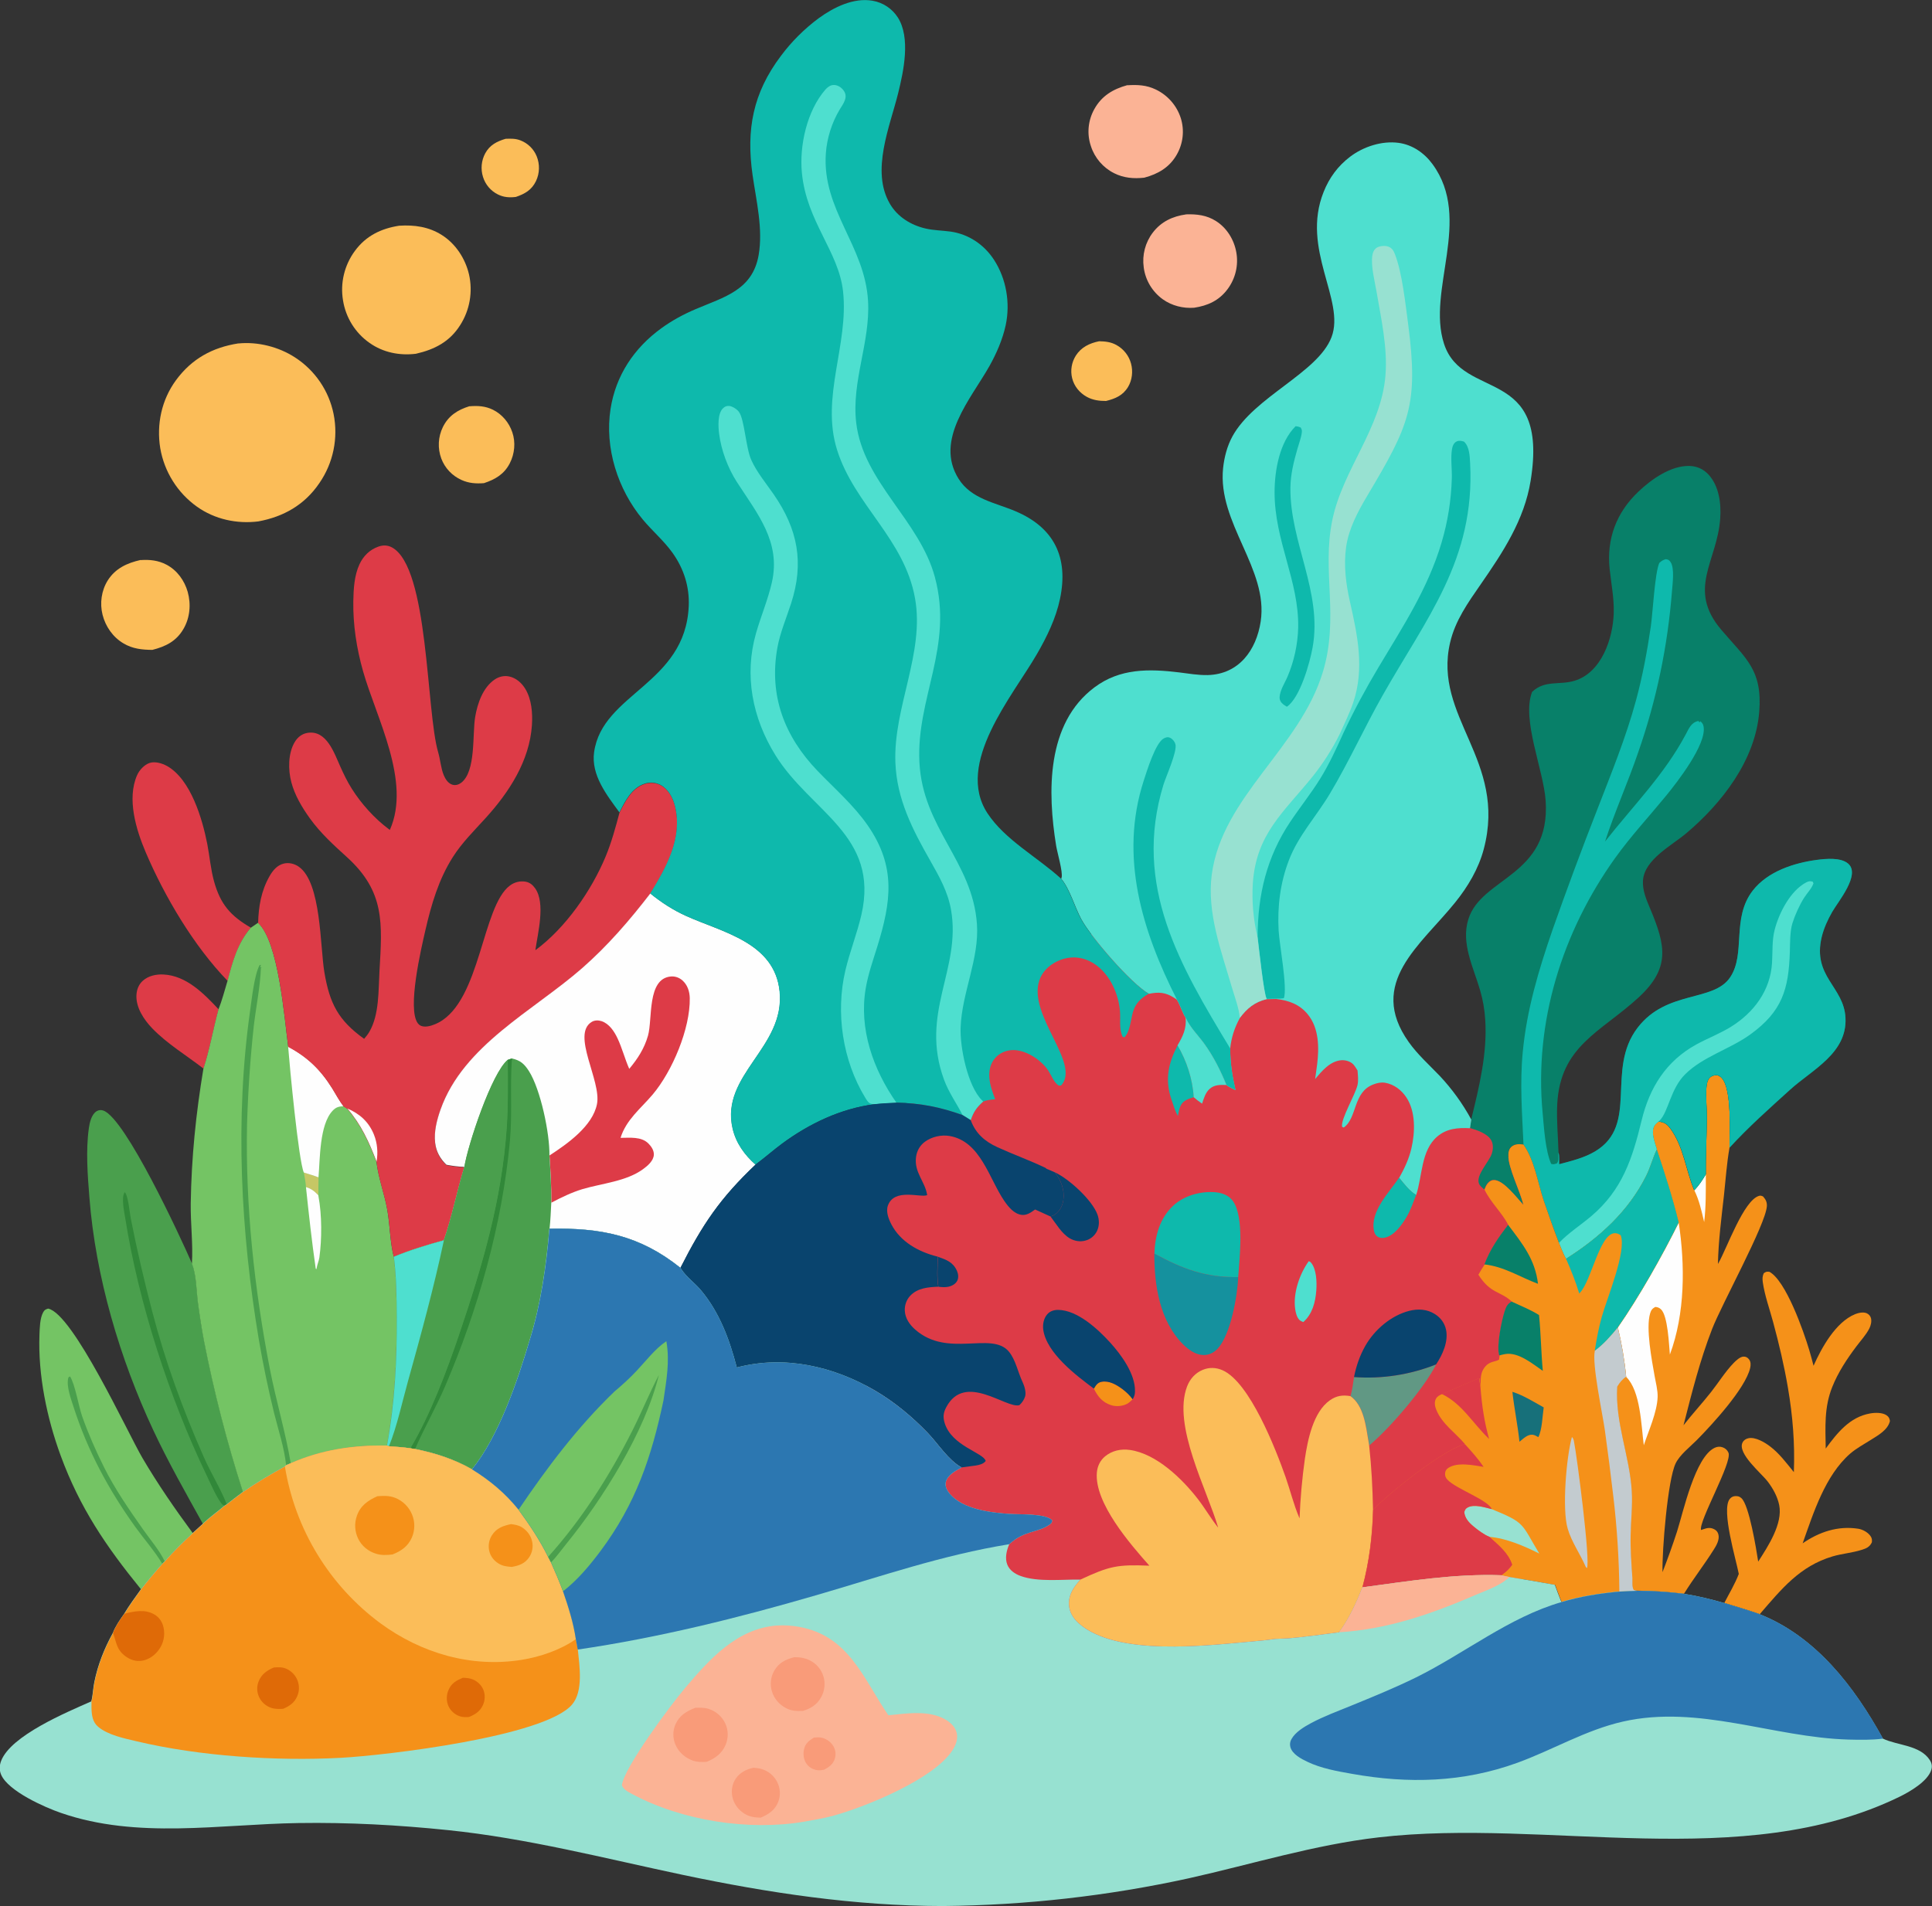 <?xml version="1.0" encoding="UTF-8"?>
<svg id="Layer_1" xmlns="http://www.w3.org/2000/svg" version="1.1" xmlns:xlink="http://www.w3.org/1999/xlink" viewBox="0 0 2806.8 2769.8">
  <rect x="0" y="0" width="2806.8" height="2769.8" fill="#333333" stroke="none"/>
  <!-- Generator: Adobe Illustrator 29.3.1, SVG Export Plug-In . SVG Version: 2.1.0 Build 151)  -->
  <defs>
    <style>
      .st0 {
        fill: #15919e;
      }

      .st1 {
        fill: #2c77b1;
      }

      .st2 {
        fill: #fbb395;
      }

      .st3 {
        fill: #fbbd59;
      }

      .st4 {
        fill: #97e1d1;
      }

      .st5 {
        fill: #74c464;
      }

      .st6 {
        fill: #df6a07;
      }

      .st7 {
        fill: #17707a;
      }

      .st8 {
        fill: none;
      }

      .st9 {
        fill: #c3cbcf;
      }

      .st10 {
        fill: #0eb9ac;
      }

      .st11 {
        fill: #09446e;
      }

      .st12 {
        fill: #f59119;
      }

      .st13 {
        fill: #088069;
      }

      .st14 {
        fill: #dd3b47;
      }

      .st15 {
        fill: #4edfcf;
      }

      .st16 {
        fill: #4a9f4d;
      }

      .st17 {
        fill: #619884;
      }

      .st18 {
        fill: #318839;
      }

      .st19 {
        fill: #f99b79;
      }

      .st20 {
        fill: #c6c765;
      }

      .st21 {
        fill: #fefefe;
      }
    </style>
    <clipPath id="clippath">
      <path class="st8" d="M1536.3,1397c-11.9,5.8-21.7,15.1-25.9,27.8-16.9,50.8,60.6,120.7,31.8,152.5-2.2.3-2.9,1-4.8-.5-6.3-4.9-9.7-14.5-14.1-21.1-10.6-15.9-33.6-30.8-52.9-29.6-9.4.6-18,4.5-24.2,11.6-7.1,8.1-9.2,18.5-8.4,29.1.8,10.4,4.6,21,8.4,30.7-6.1.7-12,1-17.7,3.5-9.5,8.6-14,14.8-18.1,27l-12.1-7.5c-31.7-11.3-62.1-17.6-95.7-17.8-10.8.4-21.6,1-32.3,2.2-48.4,6.2-94.5,28.2-133.5,57-13.3,9.8-25.6,20.9-38.9,30.6-51.8,49.1-77.1,86.9-109.2,150.1.5.8,1,1.6,1.6,2.5,7.2,10.9,19.5,19.8,28,29.9,27.1,32.2,41.8,72.1,52.3,112.4,69.1-18.2,140.1-1.9,201,33.7,28,16.4,53.8,37.9,76.3,61.3,15.4,16,29.8,39.6,49.3,50.3-8.6,4.7-20.6,10.9-23,21.3-1.4,6.4,1.9,12.2,5.8,16.9,18.9,22.7,59.4,27.4,86.9,29.3,14.4,1,52.4-1,61.9,9.3-.5,3.2-.6,3.7-3.3,5.8-17,12.6-37,8.3-59.1,28.9-3.8,8.9-6.6,20.3-2.8,29.7,3.3,8.3,11.3,13.6,19.4,16.5,18.7,6.8,42.7,6.2,64.8,5.5,7.7-.2,15.1-.4,22-.3-9.4,10.7-17.3,21.2-16.6,36.4.5,11,6.4,20.2,14.4,27.3,55.1,48.3,184.8,32.1,253.8,26,10.3-.9,20.8-1.9,31-3.5l18.8-.8c24.8-2,49.6-5.8,74.3-8.8,14.9-20.6,24.6-41.7,33.9-65.3,66.9-9,134-20,201.7-17.6,4,.9,7.9,1.8,11.9,2.5,22.1,3.6,44.1,7.4,66.1,11.4,3,8.4,6.1,16.7,9.4,24.9,27.3-8.2,55.6-12.6,83.9-15.2l25.4-1.1-4.5-1.1c-2.9-5.2-1.6-11.6-2-17.4-1.4-21-3-41.9-2.5-63,.5-21.2,2.9-42.3,1.6-63.5-3.1-51.2-24.4-99.6-21.1-151.6,3.7-5.9,7.1-10.4,12.9-14.3-2.3-24.1-6.5-48.4-12.1-71.9,30.9-44.4,64.5-104,88.5-152.5-8.8-36-20.1-71-31.8-106.2l-.6,1.2c-5.6,12.3-8.9,25.4-15,37.6-25.7,51.5-68.2,89.8-116.3,120.2-4-7.4-7-15.3-10.2-23-7.7-20.3-15.1-40.8-22.1-61.4-8.6-26.2-13.5-59.2-29.6-81.7-6-.6-11.7-1.1-16.8,2.8-4,3.1-5.1,7.7-5.1,12.5-.1,19.4,16.9,51.6,21.9,72.5-9.3-9.7-28.1-35.2-42-36.2-4.1-.3-6.8,1.3-9.5,4.1-2.4,2.6-3.9,6.4-5.3,9.6-2.5-2.3-6.5-5.3-7.7-8.6-4.7-11.9,14.4-31.4,18.4-42.7,2.2-6.2,2.8-13.6-.3-19.6-5-10-21.1-15.4-31.2-18.3-17.4-.9-33.9.3-47.8,12.3-23.6,20.4-21.3,57.4-30.4,84.8-10.1-6-17.3-16-24.7-24.9,7.6-13.7,14.1-27.2,17.7-42.5,5.5-23.4,6.5-53.6-7.2-74.3-7.2-11-18.1-19.2-31.2-21.4-5.7-.9-11.3.4-16.6,2.4-30.1,11.1-23.4,48.9-43.2,62.7l-2.4-1c-2.4-11,19.2-46.5,22.4-60.9,1.5-6.7.5-14.2,0-21-1.9-2.9-3.7-6.2-6.1-8.8-4.1-4.4-11.4-6.5-17.3-6-16.5,1.2-28.4,15.7-38.2,27.4,1-7.1,2-14.2,2.9-21.2,3-24.5,2.9-52.7-13.6-72.9-11.8-14.5-27.8-20.3-45.9-22.3l-13.8.3c-17.4,4.2-28.6,13.4-39.1,27.5-7.7,14.4-12.2,28-13.9,44.3,0,21.2,2.9,39.8,7.7,60.3-4.4-2.2-9.2-4.3-13.2-7.3-8.5-20.7-19-41.8-32.2-60-8.8-12.2-20.9-23.8-26.9-37.6-4.9-7.3-7.7-18.2-12.9-26.5-1.3-1-2.7-1.9-4.1-2.8-12.5-8-22.3-8.6-36.5-5.7-11.6,6.7-19.2,13.8-23,27-3.1,11-4,28-12.3,36.4l-2.5-.9c-5.5-12-2.7-24.6-3.8-37.3-2.5-30-19.8-64-49.4-74.8-5.9-2.1-11.8-3.2-17.8-3.2s-16.4,2-24.1,5.7h.3Z"/>
    </clipPath>
    <clipPath id="clippath-1">
      <rect class="st8" x="988.5" y="1391.1" width="1450.3" height="1001.8"/>
    </clipPath>
  </defs>
  <path class="st3" d="M734.6,201.7c7.5-.3,14.4-.5,21.5,2.3,10.7,4.1,19.3,12.5,23.6,23.1,4.7,11.6,4.4,24.7-1,36-6.2,13-16.3,18.7-29.3,23.1-9.3,1.1-17.5.6-26-3.6-10.4-5.1-18.3-14.4-21.7-25.5-3.6-11.5-2.4-23.9,3.3-34.4,6.6-12,16.8-17.2,29.5-21h.1Z"/>
  <path class="st3" d="M1596.8,495.9c9.2.2,17.1,1,25.2,5.5,10.5,5.8,18.2,15.6,21.2,27.1,3,11.1,1.6,23.8-4.3,33.7-7.6,12.6-18.5,17.1-32.1,20.5-9.8,0-19.2-1.2-27.9-6-10.5-5.8-18.4-15.4-21.3-27.1-2.8-11.2-.8-23.1,5.4-32.9,7.8-12.2,20-18,33.8-20.8h0Z"/>
  <path class="st3" d="M682,590.4c12.1-1,23-.4,34.1,5,13.4,6.6,23.5,18.8,28.2,32.8,5,14.6,3.4,31.4-3.7,45.1-8.2,15.9-21.2,23.4-37.5,28.8-11.5.9-22,.2-32.6-4.6-13.6-6.1-24.2-17.3-29.4-31.2-5.5-14.9-4.7-31.4,2.3-45.7,8.2-16.6,21.5-25,38.6-30.3h0Z"/>
  <path class="st14" d="M295.7,1552.9c-24.6-19.1-52.8-36-74.5-58.5-12.1-12.6-23.8-30.1-23-48.2.4-8.1,3.2-15.6,9.4-21.1,8-7.1,19.2-9.5,29.6-9,33.5,1.5,59,27.8,80.4,50.6-7.7,28.3-12.9,58.4-21.9,86.2h0Z"/>
  <path class="st3" d="M204.4,813.9c13.2-.9,25.7.4,37.5,6.7,15.4,8.1,26.1,23,30.8,39.5,5,18,3.3,37.7-6.2,53.9-10.4,17.9-25.9,25.5-45.2,30.4-15.1-.2-28.6-1.5-42-9.5-15.2-9-26-24.4-30.3-41.5-4.2-16.7-1.7-35.2,7.5-49.9,11.2-17.7,28.3-25.4,47.9-29.8h0v.2Z"/>
  <path class="st2" d="M1723,311.5c15.6-.5,30.1,1.1,43.7,9.8,15.7,10,26.2,27.1,29.4,45.3,3.4,18.8-1.2,38.2-12.7,53.6-12.4,16.6-28.7,24-48.6,27-15.9,1.2-32.3-2.9-45.4-12.2-15.3-11-25.4-27.8-27.8-46.5-2.5-17.9,2.2-36.1,13.2-50.5,12.1-15.9,28.8-23.7,48.1-26.4h.1Z"/>
  <path class="st2" d="M1637.8,123.9c14.8-.9,27.7-.4,41.4,6.2,17.3,8.3,30.5,23.4,36.3,41.7,5.5,17.7,3.3,36.9-5.9,52.9-10.5,18.5-27.2,28.2-47.2,33.5-15.3,1.7-29.9.5-43.8-6.5-16-8-28.2-22.2-33.7-39.2-6.1-17.8-4.3-37.4,4.9-53.9,10.7-19.4,27.4-29.2,48.1-34.9h0v.2Z"/>
  <path class="st14" d="M330.7,1425.4c-49-50.5-91.6-122.5-119.1-187.1-13.8-32.5-27.6-77.4-12.4-111.9,3.2-7.2,10.3-15,17.9-17.6,8-2.8,18.4.4,25.5,4.3,34.7,19.5,51.4,77.1,58.5,113.2,3.5,18,5,37.1,9.9,54.6,9.2,33.1,23.9,50.1,53.5,67.2-19.4,22.9-26.2,48.8-33.7,77.2h0Z"/>
  <path class="st3" d="M579.9,328c22.1-1.4,43.1,1.5,62.1,13.6,20.1,12.7,34.1,34.4,39.4,57.3,5.7,25.2,1.1,51.7-12.8,73.5-15.2,24.2-37.2,35.5-64.4,41.7-23.7,2.9-47.5-1.8-67.2-15.7-20.8-14.5-34.8-37-38.7-62.1-4.2-25.2,2.1-51.1,17.3-71.7,16.1-21.9,38-32.5,64.3-36.6h0Z"/>
  <path class="st5" d="M204.9,2309.6c-50.7-62.3-89-118.5-116.9-194.7-20-54.6-32.8-116.7-30.7-174.9.4-9.8.6-24.1,5.3-32.8,2-3.7,3.5-4.4,7.3-5.6,36.3,7.4,115.2,179.8,137.1,217.2,22.3,37.9,46.9,73.6,73,109-14.1,13.2-28.1,26.7-40.8,41.3l-3.6,3.6c-10.8,12.1-20.9,24.2-30.9,37h.2Z"/>
  <path class="st16" d="M235.8,2272.6c-10.8-18.3-26-35.4-38.5-52.7-39.4-54.7-69.9-111.3-90.5-175.6-3.6-11.1-10.4-29.4-7.8-41.1.5-2.3.5-1.6,2.7-3,7.2,10.7,12.6,43.5,17.6,57.8,8.7,24.8,19.8,50,31.5,73.5,15.9,32,36.7,62.2,57.3,91.4,10.3,14.7,23.6,30,31.3,46.2l-3.6,3.6h0Z"/>
  <path class="st12" d="M2606.1,2139.2c1.6-41.6-1.6-81.6-8.6-122.5-5.5-32.4-13-64-21.6-95.8-5-18.5-12.2-38.5-14.9-57.4-.7-5.1-.7-8.7,1.4-13.3,3.6-2.4,3.8-2.3,8.1-2.1,24,12.9,49.6,85.9,58,113.9,2.2,7.5,4.3,15.1,6.2,22.7,11.8-26.3,32-63.3,60.4-75,4.7-1.9,12-3.5,16.9-1.3,3.2,1.5,5.4,4,6.2,7.4,1.1,4.7-.3,10.4-2.4,14.6-4.7,9.3-12.7,17.9-18.9,26.2-13.7,18.2-26.5,37.6-35,58.9-11.9,29.6-10,58.2-9.5,89.5,16.6-22.6,34.9-45.8,64.4-51,7.1-1.3,18.1-1.6,24.2,2.8,3.1,2.2,4.1,4.5,4.7,8.1-2.9,13-17.1,20.8-27.6,27.4-10.1,6.4-21.3,12.4-30.3,20.2-36.2,31.7-53.2,85.8-68.9,130.2,24.1-16.6,51.1-25.7,80.6-21.2,6.7,1,14.7,5.5,18.3,11.2,1.9,3,2,5.3,1.6,8.7-3.6,7.1-8.1,8.7-15.4,11-13.5,4.2-28,5.3-41.6,9.3-47.8,14.2-74.3,47.5-105.8,83.9-16.9-6-34.3-11-51.5-16.3,7.1-13.8,15.5-27.6,21-42.1-4.1-21.5-25.5-92-13.4-108.6,2.1-2.8,4.9-4.4,8.4-4.5,3.8,0,5.6.3,8.6,2.8,11.5,9.7,21.9,74.9,24.6,92.4,14.2-22.1,36-55.1,30.5-82.2-2.6-12.6-9.1-24.2-16.8-34.3-9.1-11.9-44.5-40.9-36.4-56.6,1.8-3.5,4.8-5.4,8.5-6.2,10-2.2,23.7,6,31.2,11.7,13.5,10.1,24,24.3,34.6,37.3h0l.2.2Z"/>
  <path class="st3" d="M346.4,499.1c28.2-2.8,58.5,4.9,82.2,20.3,28.9,18.7,49.1,48.2,56,82,7.1,35.1-.4,71.5-20.8,100.9-21.3,31.3-51.7,48.6-88.5,55.4-31.1,3.9-63.2-3-89-21.3-28.4-20.2-47.6-50.8-53.5-85.2-5.6-34.6,2-70.2,22.8-98.6,23-31.3,53-47.7,90.8-53.6h0Z"/>
  <path class="st16" d="M294.8,2214.5c-24.8-44.8-50.3-89.5-72-135.9-48.8-104.3-83.9-223.1-92.9-338.2-2.6-32.6-5.4-68.6-.8-101,1.1-8.1,3.8-20.1,11.4-24.7,3-1.8,6.5-2,9.8-.8,32.1,11.6,111.6,183.1,128.8,222.6,6.3,15.2,6.4,38.9,8.6,55.4,2.4,18.9,5.2,37.9,8.9,56.5,14.5,74.3,33.4,147.6,56.6,219.6-7.8,6-15.8,11.8-23.4,18l-3.4,2.1c-10.2,8.9-21.7,16.8-31.3,26.2h0l-.3.2Z"/>
  <path class="st14" d="M2235.9,1882.5c-32.4,258.8,32.7,321.8-29.9,419.1-93.7,145.8-344.8,167.7-516.5,122.1-221.1-58.7-448.3-265.8-449.4-541.1-1.2-308.6,282.1-569.4,476-546.7,94.3,11,224.6,95.8,283.7,161.7,24.8,27.7,59.3,76.8,115.4,114.5,8.8,5.9,29.6,19.2,52.7,42.8,0,0,26.7,27.2,44.7,58.7,36.7,64,25.6,150,23.2,168.9Z"/>
  <path class="st18" d="M326.1,2188.2c-.7-.3-1.4-.6-2-1-7.4-5.8-19.6-34.4-24.2-43.9-53.9-112.2-98.3-249.3-117.9-372.7-1.4-9-6.3-30.5-.8-38.2,5.1,4.8,7.2,30.5,8.8,38.3,9,45.9,19.6,90.9,31.4,136.1,18.9,72.4,44.3,141.7,74.5,210.2,10.3,23.4,24.2,45.4,33.6,69.1l-3.4,2.1h0Z"/>
  <path class="st12" d="M2478.2,1706.6c-.4-27.4,1.3-55.1,1.5-82.5,0-14.5-1.8-29.7-.6-44.1.3-4.2,1.1-8.8,3.5-12.3,2.3-3.4,6.1-5,10-5.3,3.6-.2,6.6,1.7,8.9,4.3,14.8,16.3,11.2,79.7,11.1,101.2-4,22.7-5.5,45.9-8,68.8-3.7,33.3-8.1,66.6-8.8,100.1.2-.4.4-.7.6-1.1,12.3-21.1,36.8-92.1,59.5-98,2.2-.6,3.4.2,5.4.9,3.8,4.2,6,8.3,5.6,14.2-1.7,26.7-65.5,142.2-79.6,178.6-17.7,45.7-29.4,92.5-41.5,139.8,12.9-16.6,27.1-31.9,40.1-48.4,10.9-13.8,20.7-29.8,32.9-42.3,3.3-3.4,9-8.8,14-9.1,3.5-.2,6,1.2,8.1,3.9,2.9,3.5,2.7,8.6,1.7,12.8-7,29.6-54.7,81.5-77.4,104.5-9.9,10-24.9,21.5-30.9,34.1-11.5,24.2-19.8,126.4-19,157.9,7.6-19.5,14.6-39.1,21.1-59,9.1-28.7,26.3-108.7,54.9-121.8,3.7-1.7,7.7-2,11.6-.5,3.8,1.4,6.6,4,8.2,7.7,6,13.9-43.8,100.2-39.8,112.4l1.9-.7c6.5-2.2,11.1-3.7,17.5-.3,2.9,1.5,4.8,3.9,5.7,7.1,2.2,7.8-2.9,16.6-7,22.9-13.6,21.6-29.4,41.8-42.9,63.6-22.8-2.8-45.8-4.3-68.8-4.5l-4.5-1.1c-2.9-5.2-1.6-11.6-2-17.4-1.4-21-3-41.9-2.5-63s2.9-42.3,1.6-63.5c-3.1-51.2-24.4-99.6-21.1-151.6,3.7-5.9,7.1-10.4,12.9-14.3-2.3-24.1-6.5-48.4-12.1-71.9,30.9-44.4,64.5-104,88.5-152.4-8.8-36-20.1-71-31.8-106.2-2.7-8.7-6.8-19.3-5.5-28.5.8-5.7,3.6-8.5,8-12,8.9,1.3,12.5,3.6,17.8,10.9,18.8,25.9,22.2,60.1,34.2,89,6.8-7.1,11.7-14.6,16.7-23h.3Z"/>
  <path class="st21" d="M2461.5,1729.7c6.8-7.1,11.7-14.6,16.7-23,0,23.1.4,46.3-2.4,69.2-3.7-15.8-7.1-31.6-14.3-46.2h0Z"/>
  <path class="st21" d="M2438.8,1776.4c9.4,61.9,9.4,132.5-12.8,192-1.3-13.9-2.9-56.8-13.1-65.9-2.6-2.3-4.7-3-8.1-3.3-4.3,2.3-6.1,4.6-7.5,9.4-6.5,21.5,2.5,68.2,6.5,90.9,1.7,9.7,4.7,20.8,4.4,30.6-.8,22.2-13.1,49-20.1,70.1-3.8-28.8-4.6-78.6-25.6-99.4-2.3-24.1-6.5-48.4-12.1-71.9,30.9-44.4,64.5-104,88.5-152.4h0Z"/>
  <path class="st5" d="M374.9,1340.9c30,27.7,38.1,137.8,43.8,180.1,28.1,15,46.7,33.1,63.6,60,5.5,8.7,10.5,18.5,16.8,26.6l5.3,3.3c20.2,23.5,31.5,48.4,42.5,77.2,2.7,23.5,11.6,46.3,15.7,69.7,4,22.3,3.9,46.9,9.5,68.6,3.8,28.8,4,58.9,4.2,87.9.3,63.2-2.8,124-14.2,186.3-49.1-.7-94.5,6-139.8,25.7l-6.7,2.9-1.8,1.7c-20.9,11.5-41.3,23.6-60.9,37.2-23.2-72-42.1-145.4-56.6-219.6-3.6-18.7-6.4-37.6-8.9-56.5-2.1-16.5-2.2-40.3-8.6-55.4,1.8-29-2.1-58.6-1.7-87.8,1-66.5,7.5-130.3,18.4-195.8,9.1-27.8,14.2-57.9,21.9-86.2,5.3-13.3,8.9-27.6,13.1-41.3,7.5-28.5,14.3-54.3,33.7-77.2l10.6-7.3h.1Z"/>
  <path class="st20" d="M441.5,1703.9c7,2.3,14.4,4.3,21.3,7l-.4,26c-5.5-5.6-10.2-9.8-17.9-11.7-.3-7-1.9-14.2-3-21.2h0Z"/>
  <path class="st21" d="M444.5,1725.1c7.7,2,12.5,6.2,17.9,11.7l.3,1.9c5,26.6,5,61.7,1.3,88.6-.8,5.4-3.2,10.2-4,15.7l-.2,1.3-1.1-.7c-5.7-39.4-10-78.9-14.2-118.5h0Z"/>
  <path class="st16" d="M415.7,2129.2c-2.7-25.3-11.3-51.1-17.5-75.8-8.6-35.1-16-70.6-22.1-106.2-26.3-156.8-35-321-12.7-478.8,2.3-16.3,6.2-52.5,13.8-66l1.8-.3-1,3.4h2.7c0,0-1.6.6-1.6.6-1.1,28.6-7.2,57.2-10.5,85.7-5.1,47.3-8.3,94.9-9.7,142.4-2.4,118.4,10.6,238.6,33.1,354.8,8.9,46,22.6,91.2,30.4,137.4l-6.7,2.9h0Z"/>
  <path class="st21" d="M418.7,1520.9c28.1,15,46.7,33.1,63.6,60,5.5,8.7,10.5,18.5,16.8,26.6-7,.4-11,1.4-15.9,6.6-19.2,20.3-18.2,70.2-20.5,96.8-6.8-2.7-14.3-4.7-21.3-7-7.6-16.9-20.6-154.5-22.8-182.9h0Z"/>
  <path class="st14" d="M566.5,1205.7c31-70-19.7-162.3-39-230.1-9.4-33-14.8-67.9-14.2-102.2.3-17.7,1.4-37.2,9-53.5,5.6-12,14.9-21.2,27.5-25.6,6.7-2.4,13.4-2.2,19.7,1.2,53.6,29.3,49.4,237.7,67.1,297.8,3.2,10.8,3.8,22.8,8.1,33.2,2.4,5.7,6.4,12.1,12.8,13.9,4.4,1.2,9-.2,12.5-2.9,21.7-16.5,16.1-70.6,20.3-95.5,3.3-19.7,11.3-43.2,28.6-54.7,6.2-4.1,13.4-5.8,20.7-4.3,10.2,2.1,18.3,9.4,23.6,18.1,9.2,15.3,10.7,35.1,9.6,52.6-3.5,52.1-33.2,97.6-67.4,135.2-16.6,18.3-34.3,35.7-47.6,56.7-20.5,32.3-31.2,68.8-39.7,105.8-6.2,26.9-26.8,114.6-11.1,135.6,2.4,3.2,4.9,4.2,8.8,4.7,6.8.7,15.7-2.7,21.5-5.8,61.1-32.7,62.9-168.4,103.3-198.9,6.5-5,14.7-7.1,22.7-5.8,6.2,1,10.5,4.6,14.1,9.6,15.5,21.8,3.8,65.2.4,90,43.8-32.2,81.4-86.4,102.1-136.2,8.6-20.7,14.3-42,20.1-63.6,8.4-16.5,17.9-36,37.1-41.9,7.6-2.4,15.8-1.7,22.8,2,11.2,6,17.7,18.3,20.7,30.2,11.8,46.3-12.3,89.7-35.8,127.5-30.2,39.1-62,76.1-99.2,108.7-71,62.1-172.5,111.8-205.6,205.4-5.3,15-9.7,32.4-7.8,48.4,1.6,13,7,22.8,16.3,31.8,8.8,1.7,17.1,2.8,26.1,3.1-10.7,35-17.7,72.2-29.8,106.7-24.8,6.8-48.8,14.1-72.6,23.9-5.6-21.8-5.5-46.3-9.5-68.6-4.2-23.3-13-46.2-15.7-69.7-11-28.8-22.3-53.7-42.5-77.2l-5.3-3.3c-6.3-8.1-11.4-17.8-16.8-26.6-16.9-26.9-35.6-45-63.6-60-5.8-42.3-13.8-152.4-43.8-180.1.6-24,4.5-46.8,16.5-67.9,4.8-8.4,11-16.1,20.8-18.5,7.5-1.8,15.6.2,21.8,4.6,32.8,22.9,30.8,115.8,37.2,153.7,7.7,45.3,20.3,69.6,57.7,96.4,2.9-3.3,5.6-6.7,7.8-10.6,14.3-24.8,12.9-59.9,14.5-87.8,4-69.3,8.2-115.2-47.1-165.5-19.6-17.8-38.5-34.9-54.1-56.6-11.3-15.8-21.8-33.3-26.8-52.2-4.8-17.9-5-42.5,5.1-58.9,4-6.6,10.1-11.5,17.8-12.9,28.2-5.1,39.4,29.4,48.3,49.1,4.9,10.9,10.1,21.7,16.5,31.8,13.6,21.7,33.3,43.7,53.9,58.9.5.4,1.1.8,1.7,1.2h0v-.4Z"/>
  <path class="st21" d="M504.5,1610.8c18.1,7.6,31.4,19.6,38.8,38.1,5,12.6,6,25.8,3.8,39.1-11-28.8-22.3-53.7-42.5-77.2h0Z"/>
  <path class="st21" d="M944.9,1298.4c16.4,13.3,33.1,24.1,52.4,32.8,52.6,23.7,128.3,38.4,135.5,109.5,8.2,81.6-86.4,121-68.3,199.3,4.9,21.1,17.3,38.2,33.3,52.4-51.8,49.1-77.1,86.9-109.2,150.1-59.4-47.6-115.8-58.3-190.2-56.9-4.5,54.4-12.3,109.4-28.6,161.7-17.4,58.8-44.9,140.2-83.9,188-26-14.8-53.6-23.7-82.7-29.6l-7-1.2c-10.4-1.3-20.6-2.2-31.1-2.9l-2.9-1.1c11.5-62.3,14.5-123.1,14.2-186.3-.2-29.1-.4-59.1-4.2-87.9,23.9-9.8,47.8-17.1,72.6-23.9,12-34.5,19.1-71.6,29.8-106.7-9-.3-17.3-1.4-26.1-3.1-9.2-9.1-14.7-18.8-16.3-31.8-2-16,2.5-33.4,7.8-48.4,33.1-93.5,134.6-143.3,205.6-205.4,37.2-32.6,69.1-69.6,99.2-108.7h.1Z"/>
  <path class="st14" d="M914.1,1553.3c12.3-14.7,22-29.6,27.3-48.3,6.9-24.2-1.7-82.9,33.2-86,6.1-.5,11.9,1.5,16.6,5.5,7.6,6.6,10.7,16.3,10.9,26,.7,44.4-25.3,106-53.8,139.9-17.4,20.6-38.4,36.4-46.8,63.1,13.5,0,30.1-2.2,40.5,8.2,4.3,4.3,8.2,10.1,7.9,16.4-.5,8.9-9.1,16.1-15.7,20.9-24.3,17.8-59.7,20.6-88,29-15.5,4.7-30.9,12.1-45.2,19.7.2-22.9-1.2-45.7-2.7-68.6,25.6-16.6,62.7-42.6,69-74.7,6.7-33.8-37.8-101.4-7.5-119.5,4.2-2.5,9.6-2.5,14.1-1,11.2,3.7,18.5,14.9,23.3,25.1,6.7,14.3,10.6,29.8,17,44.3h0Z"/>
  <path class="st16" d="M743.9,1538.2c12.2,2.7,17.9,7.9,24.6,18.4,16.8,26.4,30.3,90.5,29.7,122.6,1.5,22.8,2.9,45.7,2.7,68.6-.7,12.6-1.1,25.2-2.5,37.7-4.5,54.4-12.3,109.4-28.6,161.7-17.4,58.8-44.9,140.2-83.9,188-26-14.8-53.6-23.7-82.7-29.6l-7-1.2c-10.4-1.3-20.6-2.2-31.1-2.9l-2.9-1.1c11.5-62.3,14.5-123.1,14.2-186.3-.2-29.1-.4-59.1-4.2-87.9,23.9-9.8,47.8-17.1,72.6-23.9,12-34.5,19.1-71.6,29.8-106.7,4.8-31,39.7-136.8,63.1-155.6l6.1-2h0v.2Z"/>
  <path class="st18" d="M737.7,1540.2l6.1-2-.2,2c-2.7,39.2.8,78.5-2.8,117.9-11.2,121.2-46.2,244.8-94.2,356.5-13.3,31-30.2,60.2-43.6,91.1l-7-1.2c28.9-48.3,52.9-112.3,71-165.8,33.8-99.8,61.8-194.5,69-300.7,2.2-32.5,1.7-65.2,1.5-97.8h.2Z"/>
  <path class="st16" d="M674.7,1695.8c4.8-31,39.7-136.8,63.1-155.6,0,32.6.7,65.3-1.5,97.8-7.2,106.2-35.3,200.9-69,300.7-18.1,53.6-42.2,117.5-71,165.8-10.4-1.3-20.6-2.2-31.1-2.9l-2.9-1.1c11.5-62.3,14.5-123.1,14.2-186.3-.2-29.1-.4-59.1-4.2-87.9,23.9-9.8,47.8-17.1,72.6-23.9,12-34.5,19.1-71.6,29.8-106.7h0Z"/>
  <path class="st15" d="M572.3,1826.3c23.9-9.8,47.8-17.1,72.6-23.9-14.6,68.9-33.4,137.3-52.3,205.2-8.6,30.8-15.6,64.4-27.5,94.1l-2.9-1.1c11.5-62.3,14.5-123.1,14.2-186.3-.2-29.1-.4-59.1-4.2-87.9h.1Z"/>
  <path class="st13" d="M2226,1005.3c18.5-17.5,39.6-9.3,61.7-16.1,39-12,55.5-61.1,56.7-97.9.7-21.7-3.6-42.8-5.9-64.2-4.7-44.1,9.8-82.4,41.9-112.8,18.7-17.8,46.8-37.7,73.7-37.2,11,.2,20.6,4.5,28.1,12.6,15.3,16.8,18.5,42.1,16.9,64-4.4,62.1-48.6,102.4,1.5,161.4,35.9,42.3,60.1,58.1,55.2,119.4-5.6,70.1-54.1,132.6-106,176.4-21.1,17.8-60.8,38-62.9,68.6-1,14.7,5.3,28.6,10.8,41.8,22.3,53.1,29.1,85.7-17.4,128.4-54.9,50.4-113.9,70.1-118,155.7-1.1,23.3,1.3,46.4,1.9,69.6,1.5,5,.8,11.8.9,17,17.9-4.8,36.2-9.1,52.3-18.7,64.3-38.5,14.7-118.5,61.8-179.8,42.3-55,110.1-36.8,134.4-73.2,23.1-34.6,1.5-85.7,32.9-126.1,21.6-27.7,59.7-40.1,93.3-44.5,13.1-1.7,34.4-3.7,45.1,5.4,18.6,15.9-14.4,55-23.1,70.2-6.5,11.4-12.1,23.6-15.2,36.3-13.9,57.9,32.3,72.2,34.5,117.7,2.6,51.4-48.4,75.3-80.4,104.3-29.9,27.1-60.9,54.6-88.1,84.4.1-21.5,3.7-85-11.1-101.2-2.3-2.6-5.3-4.6-8.9-4.3-4,.3-7.7,1.9-10,5.3-2.4,3.5-3.1,8.2-3.5,12.3-1.2,14.4.7,29.6.6,44.1-.2,27.5-1.8,55.1-1.5,82.5-5.1,8.4-9.9,15.9-16.7,23-12-28.9-15.4-63.1-34.2-89-5.3-7.3-8.9-9.6-17.8-10.9-4.4,3.4-7.2,6.2-8,12-1.3,9.2,2.9,19.7,5.5,28.5l-.6,1.2c-5.6,12.3-8.9,25.4-15.1,37.6-25.7,51.4-68.2,89.8-116.3,120.2-4-7.4-7-15.3-10.2-23.1-7.7-20.3-15.1-40.8-22.1-61.4-8.6-26.2-13.5-59.2-29.6-81.7-6-.6-11.7-1.1-16.8,2.8-4,3.1-5.1,7.7-5.1,12.5-.1,19.4,16.9,51.6,21.9,72.5-9.3-9.6-28.1-35.2-42-36.2-4.1-.3-6.8,1.3-9.5,4.2-2.4,2.6-3.9,6.4-5.3,9.6-2.5-2.3-6.5-5.3-7.7-8.6-4.7-11.9,14.4-31.4,18.4-42.7,2.2-6.2,2.8-13.6-.3-19.7-5-10-21.1-15.4-31.2-18.3l1.9-12.6c11.5-47,23.6-96.4,20.3-145.1-.9-14.5-3.4-28.8-7.5-42.7-9.6-33.1-28-68-17-103,19.1-61.2,119.8-62.5,112.3-172.2-3.1-45.2-35.4-118.2-19.6-158.4h.1Z"/>
  <path class="st10" d="M2213.3,1663c-2-45.3-5.4-88.4-1.1-133.8,5.9-62.1,23-119,43.2-177.7,20.6-58.5,42.2-116.6,64.8-174.4,20.3-52.4,41.9-105.1,56.6-159.4,9.6-35.4,16.2-71.2,21.5-107.4,2.9-20.2,5.8-77.6,12.3-92.2,3.2-3,5-4.2,9.4-5.5,3.8.7,4.7.8,7,4.2,6.1,8.9,2.8,32.2,2,42.7-6.2,79.6-22.6,158.1-48.9,233.4-14.9,43.8-34,86.1-48.3,130,40.8-52,86.3-97.3,117.4-156,4.5-8.5,7.9-17.2,18.3-19.2l1.6,2.3.9-2c3.1,2.5,4.3,4,5,8,4.4,25.9-38.8,81.2-54.8,100.7-24.5,29.9-51.2,58.7-73.7,90.1-76.7,107.2-117.9,238.2-105.4,370.2,2,21.7,3.9,54.7,12.4,74.3,3.8,1.1,4.7.4,8.5-.8,3.6-5.2,1.3-9.6,2.2-15.7,1.5,5,.8,11.8.9,17,17.9-4.8,36.2-9.1,52.3-18.7,64.3-38.5,14.7-118.5,61.8-179.8,42.3-55,110.1-36.8,134.4-73.2,23.1-34.6,1.5-85.7,32.9-126.1,21.6-27.7,59.7-40.1,93.3-44.5,13.1-1.7,34.4-3.7,45.1,5.4,18.6,15.9-14.4,55-23.1,70.2-6.5,11.4-12.1,23.6-15.2,36.3-13.9,57.9,32.3,72.2,34.5,117.7,2.6,51.4-48.4,75.3-80.4,104.3-29.9,27.1-60.9,54.6-88.1,84.4.1-21.5,3.7-85-11.1-101.2-2.3-2.6-5.3-4.6-8.9-4.3-4,.3-7.7,1.9-10,5.3-2.4,3.5-3.1,8.2-3.5,12.3-1.2,14.4.7,29.6.6,44.1-.2,27.5-1.8,55.1-1.5,82.5-5.1,8.4-9.9,15.9-16.7,23-12-28.9-15.4-63.1-34.2-89-5.3-7.3-8.9-9.6-17.8-10.9-4.4,3.4-7.2,6.2-8,12-1.3,9.2,2.9,19.7,5.5,28.5l-.6,1.2c-5.6,12.3-8.9,25.4-15.1,37.6-25.7,51.4-68.2,89.8-116.3,120.2-4-7.4-7-15.3-10.2-23.1-7.7-20.3-15.1-40.8-22.1-61.4-8.6-26.2-13.5-59.2-29.6-81.7h.2Z"/>
  <path class="st15" d="M2264.9,1806.1c13.9-14.6,31.7-25.9,47.1-39,44.9-38.1,59.5-83.5,72.9-138.8,11.6-47.9,35.5-86.2,79.3-110.4,16.6-9.1,34.6-15.9,50.7-25.9,33.3-20.7,57.1-52.8,59.5-92.7,1-15.9-.2-32.7,3.8-48.1,6.3-24.4,22.7-56.7,45.8-68.9,3.7-1.9,5.5-2.1,9.5-1.1l1.1,2.5c-2.8,7.9-9.3,14.1-13.7,21.1-6.5,10.2-13.2,25.1-16.8,36.6-3.8,12.1-3.4,28.7-3.8,41.6-1.7,54.9-11.3,86.8-57.4,120.2-29.6,21.4-68.8,32.2-94.6,57.8-21.4,21.2-24.1,53.6-36.9,67.1-.6.6-1.2,1.2-1.8,1.7-4.4,3.4-7.2,6.2-8,12-1.3,9.2,2.9,19.7,5.5,28.5l-.6,1.2c-5.6,12.3-8.9,25.4-15.1,37.6-25.7,51.4-68.2,89.8-116.3,120.2-4-7.4-7-15.3-10.2-23.1h0Z"/>
  <path class="st15" d="M1541.7,1276.7c.2-.5.5-1,.6-1.5,2-8.2-6.2-35.7-7.9-46-12.7-78-14.6-177.9,55.7-230.4,37-27.7,79-27,122.8-21.7,13.6,1.7,27.9,4.2,41.7,3.9,45.4-1.2,70.6-36.3,76.9-77.8,11.6-76.7-62.9-142.8-54.6-223,1.7-15.8,5.8-31.7,13.4-45.8,31.5-57.9,124.3-92.5,144.1-144.4,20.5-53.6-44.9-127.8-11.4-211.2,8.2-20.6,20.8-37.7,38.5-51.1,19.2-14.6,46.2-23.4,70.4-20.1,20.1,2.7,37.5,14.8,49.3,31,58.6,80.1-8.8,183.1,16.7,261.1,27.2,83.4,153,30.9,125.8,198.9-9.2,57.1-40.5,104.3-72.8,150.9-18.2,26.3-36.9,52.5-44.2,84.3-25.2,108.3,83.1,170.9,48.9,300.1-7.6,28.7-23.1,54.7-41.6,77.6-50,62.1-128.4,116.9-67.4,202.8,12.9,18.2,29.8,33.2,45.1,49.2,17.9,19.1,33.3,40.4,45.8,63.4l-1.9,12.6c-17.4-.9-33.9.3-47.8,12.3-23.6,20.4-21.3,57.4-30.4,84.8-10.1-6-17.3-16-24.7-24.9,7.6-13.7,14.1-27.2,17.7-42.6,5.5-23.4,6.5-53.6-7.2-74.3-7.2-10.9-18.1-19.2-31.2-21.4-5.7-.9-11.3.4-16.6,2.4-30.1,11.1-23.4,48.9-43.2,62.7l-2.4-1c-2.4-11,19.2-46.5,22.4-60.9,1.5-6.7.5-14.2,0-21-1.9-2.9-3.7-6.2-6.1-8.8-4.1-4.4-11.4-6.5-17.3-6.1-16.5,1.2-28.4,15.7-38.2,27.4,1-7.1,1.9-14.2,2.9-21.2,3-24.5,2.9-52.7-13.6-72.9-11.8-14.5-27.8-20.3-45.9-22.3l-13.8.3c-17.4,4.2-28.6,13.4-39.1,27.5-7.7,14.4-12.2,28-13.9,44.3,0,21.2,2.9,39.8,7.7,60.3-4.4-2.2-9.2-4.3-13.2-7.3-8.4-20.7-19-41.8-32.2-60-8.8-12.2-20.9-23.8-26.9-37.6-4.8-7.3-7.7-18.2-12.9-26.5-1.3-1-2.7-1.9-4.1-2.8-12.5-8-22.3-8.6-36.5-5.7-25.9-14.9-84-82.1-98.2-108.4-9.5-17.5-16.9-44.5-29.2-58.9h0v-.2Z"/>
  <path class="st10" d="M1882.3,619.4c3,.2,4.5.7,7.3,1.8,1.7,3.1,2.1,4,1.6,7.7-1,7.7-4.2,15.8-6.3,23.3-5.3,18.4-10,37.2-10.2,56.4-.9,79.5,46.9,152,32.2,232.5-4,22.1-18.1,72.7-37.3,85.9-2.4-1.4-5.5-3.3-7.4-5.4-3.2-3.6-3.7-7.2-2.8-11.8,1.7-9.1,7.2-17.6,10.9-26,9.7-22.7,15-47,15.7-71.6,1.4-67.7-34.4-126-34.3-196.9,0-31.7,7.2-72.8,30.6-96h0Z"/>
  <path class="st10" d="M1709.8,1452.5c-50.4-99.3-84.1-207.8-48.1-318.4,4.5-13.8,17-54.8,29.1-61.1,3.1-1.6,5.9-2.4,9.2-.8,3.5,1.6,6.6,5.5,7.6,9.1,3.1,10.5-13.8,47.3-17.4,59.2-44.8,146.8,24.2,262.8,97.1,383.2,0,21.2,2.9,39.8,7.7,60.3-4.4-2.2-9.2-4.3-13.2-7.3-8.4-20.7-19-41.8-32.2-60-8.8-12.2-20.9-23.8-26.9-37.6-4.8-7.3-7.7-18.2-12.9-26.5h0Z"/>
  <path class="st10" d="M1951.6,1065.4c15.5-33,32.5-64.6,51.2-95.9,35.4-59.2,71.5-113.9,91.4-180.7,9.1-30.5,14.1-62,15-93.8.4-13.5-1.9-28.8.2-42,.7-4.6,2.6-9.8,7.3-11.7,3.5-1.4,6.7-.6,10.1.4,8.2,7.4,8.4,21.3,9,31.8,7.2,139.8-63.5,224.5-127.4,337.5-26.6,47-48.8,96.3-76.5,142.6-19.4,32.5-45.6,60.5-59.3,96.2-12.7,32.9-17,67.7-15,102.8,1.2,20.7,13,82.6,7.6,98-3.8.6-7.2.7-11,.6l-13.8.3c-4.2-5.5-11.7-77.3-13.3-89.9,0-60.8,13.1-115.9,47-166.8,14.2-21.3,30.3-41.4,43.8-63.1,13-21,23.6-44,33.8-66.5h0v.2Z"/>
  <path class="st4" d="M1801.2,1479.3c-1.2-14.5-7.5-30.7-11.6-44.7-15.3-52.5-36.6-108.6-29.1-164.1,15.4-113.4,128.4-183.6,161.6-294.8,23.5-78.6-1.8-145.9,13.4-219.6,15.3-74.3,71.1-133.5,77.3-210.7,3.2-39.8-6.2-82-12.9-121.1-2.7-15.6-8.4-37.3-6.2-52.9.7-4.6,2.5-9.1,6.7-11.6s12-3.2,16.6-1.4c5.3,2.1,7.4,5.6,9.4,10.6,10.7,27.1,15.5,73.2,19.4,102.4,15.4,117.7,1.3,146.9-59.3,248.8-13.6,22.8-27.2,48.2-30.9,74.9-3.7,27-.2,54,5.8,80.3,11,48.4,21,96.6,4.6,145.4-5.4,15.9-13.2,31.4-20.1,46.8-10.7,21.4-23.7,41.7-38.6,60.4-42.2,52.3-82.3,83.6-87.2,155.6-1.6,26.2.7,52.6,6.8,78.2,1.6,12.7,9.1,84.4,13.3,89.9-17.4,4.2-28.6,13.4-39.1,27.5h0Z"/>
  <path class="st10" d="M900,1180.6c-18.5-25.2-41.5-54.3-36.9-87.5,11.9-85.6,132.6-98.9,137.5-212.4,1.2-28.1-7.2-54.5-23.6-77.4-12.7-17.7-29.4-31.8-43.2-48.4-36.4-43.8-55.6-104-46.8-160.7,7.6-48.6,34.2-88.5,73.8-117.2,15.6-11.3,32.2-20.3,49.9-27.8,41.5-17.7,82.7-27.6,91.5-78.8,6.5-38.1-3.5-78.5-8.9-116.2-9.4-66,.6-119,41-172.7,15.6-21,34.2-39.5,55.2-55.1,21.8-15.8,50.6-30.2,78.3-25.3,15,2.6,28.2,11.4,36.5,24.2,18.9,29.6,8.4,78.2.6,109.8-12.1,49-40.1,113.3-12,161.2,11.1,18.9,30.4,30.8,51.4,35.7,11.8,2.8,24.4,2.9,36.4,4.5,26.4,3.7,49,18.9,63.4,41.1,17.9,27.6,23.8,62.7,17,94.8-4.5,20.8-13.4,41.3-23.8,59.8-26.5,47.1-80.3,107-44.6,163.7,18.5,29.3,52.8,34.4,82.3,46.9,56.8,23.9,77.5,67.6,65,127.3-5.9,28.3-19.1,55.4-33.5,80.3-35.4,61.2-119.3,158.9-72,231.3,25.5,38.9,72.8,63.9,106.9,95.1,12.3,14.4,19.7,41.5,29.2,58.9,14.3,26.3,72.3,93.5,98.2,108.4-11.6,6.7-19.2,13.8-23,27-3.1,11-4,28-12.3,36.4l-2.6-.9c-5.5-12-2.8-24.6-3.8-37.3-2.5-30-19.8-64-49.4-74.8-14-5.1-28.6-3.9-41.9,2.5-11.9,5.8-21.7,15.1-25.9,27.8-16.9,50.8,60.6,120.7,31.8,152.5-2.2.3-2.9.9-4.8-.6-6.3-4.8-9.7-14.5-14.1-21.1-10.6-15.9-33.6-30.8-52.9-29.6-9.4.6-18,4.5-24.2,11.6-7.1,8.1-9.2,18.5-8.3,29.1.8,10.4,4.6,20.9,8.4,30.7-6.1.7-12,1-17.7,3.5-9.5,8.6-13.9,14.8-18.1,27l-12.1-7.5c-31.7-11.3-62.1-17.6-95.7-17.8-10.8.4-21.6,1-32.3,2.2-48.4,6.2-94.5,28.2-133.5,57-13.3,9.8-25.6,20.9-38.9,30.6-16-14.1-28.4-31.3-33.3-52.4-18.1-78.2,76.6-117.6,68.3-199.3-7.2-71.1-82.9-85.8-135.5-109.5-19.3-8.7-35.9-19.5-52.4-32.8,23.4-37.9,47.6-81.3,35.8-127.5-3-11.9-9.5-24.1-20.7-30.2-7-3.7-15.3-4.5-22.8-2-19.2,6-28.7,25.4-37.1,41.9h.2Z"/>
  <path class="st15" d="M1270.2,1604.6c-1.2,0-3.5-.3-4.6-.6-4.2-1.1-6.7-5.8-8.8-9.2-32.8-54-43-123.2-28.7-184.3,6.4-27.4,17-53.6,23.3-81,26.8-115.7-73.7-149.5-124.9-232.1-33.4-53.9-45.7-116-28.1-177.4,7.1-24.7,17.3-48.7,23-73.7,13.3-58.9-20.8-99.3-50.9-145.9-13.1-20.3-22.8-46.3-25.8-70.3-1.3-10.1-2.3-28.8,5.4-36.5,2.7-2.7,5.1-3.9,9-3.7,4.8.3,11.6,4.8,14.4,8.6,8.1,10.9,10,52.2,17.9,69.8,8.1,18,21.5,34,32.7,50.2,35.1,50.8,44.3,99.4,25.2,158.4-6.9,21.3-16.1,42.8-20,64.8-12.3,69.2,10.3,128.5,58.5,178.6,24.8,25.8,52.5,49.8,73,79.4,41.2,59.7,34,110.6,13.6,176.3-6.1,19.7-13.1,39.4-16.6,59.8-10.3,59.3,10.8,118.5,44.6,166.7-10.8.4-21.6,1-32.3,2.2h.1Z"/>
  <path class="st15" d="M1398.3,1620.2c-8.8-17.3-19.8-32.3-26.7-50.9-35.9-97.4,25.1-160.2,10.1-247-4.6-26.4-17.1-48.5-30.2-71.5-25.8-45.3-48.7-89.5-50.7-142.9-3-80.1,42.7-158.9,28.6-238.2-15.4-86.7-88.1-135.8-113.3-215.9-24.1-76.8,17.1-152.7,8.7-230.2-6.3-58.2-53-101.5-59.8-172.2-3.9-39.8,7.3-90.4,34.2-121.3,3.2-3.6,7.2-6.6,12.2-6.6s9.7,2.7,12.9,6.4c9.2,10.3,1.2,20.1-4.4,29.3-11.3,18.7-18.6,41.7-20.1,63.5-5.9,82.1,56.8,134.2,61.3,214.8,3.4,59.8-24.3,116.6-17.2,177,10.1,85.9,92.1,141.6,114.3,224.2,27.2,101.2-27.1,175.4-22.5,268.7,4.7,96.5,77.3,144.3,83.6,235.6,3.5,50.3-21.8,99.4-23.7,149.8-1.2,28.9,10.1,85.2,30.9,106s1.3,1.2,1.9,1.8c-9.5,8.6-13.9,14.8-18.1,27l-12.1-7.5h0Z"/>
  <path class="st11" d="M1362.6,1826.3c12.1,4.3,21.9,7.6,27.6,20.3,1.9,4.3,2.7,9.6.7,14.1-2.4,5.2-8,8.1-13.3,9.2-4.7,1-9.6.5-14.3,0-2.2-13.9-1.2-29.6-.6-43.7h0Z"/>
  <path class="st12" d="M1589.2,2017.9c3-4.8,5.1-8.7,11.1-9.9,10.9-2.1,21.7,4.2,30.1,10.4,5.9,4.3,10.9,9.1,15.1,15-2.5,2.4-5.2,5.1-8.3,6.7-6.7,3.5-16,4.2-23.1,1.8-12.8-4.2-19.2-12.5-25-24h.1Z"/>
  <path class="st15" d="M1901.4,1832.7c1.6.8,2,.7,3.2,2.1,8.1,9.5,8.6,28.3,7.7,40.5-1.2,16.9-5.8,34.5-18.9,45.9-1.6-.7-4.1-1.7-5.4-2.9-4.1-3.9-5.6-10.8-6.4-16.2-3.2-23,6.4-50.8,19.7-69.3h.1Z"/>
  <path class="st10" d="M1710.8,1519.1c13.2,22.2,22.1,49.4,23.5,75.3-7.9,2.5-15.4,4.6-19.2,12.6-2.1,4.5-3,10-3.9,14.8-4-7.3-7-17-9.6-24.9-9.5-28.7-4.1-52,9.2-77.8h0Z"/>
  <path class="st10" d="M2032.7,1711.5c7.4,8.9,14.6,18.9,24.7,24.9-4.2,10.4-7.9,21.8-13.6,31.5-6.9,11.7-17.9,27.6-32,30.7-3.9.8-8,.4-11.3-2.1-2.6-2-3.9-5.3-4.5-8.5-5.2-28.3,22.1-55,36.5-76.5h.2Z"/>
  <path class="st15" d="M1722.6,1479.1c6.1,13.8,18.1,25.4,26.9,37.6,13.2,18.2,23.8,39.2,32.2,60-8.8-.3-17.3-.6-24.3,5.6-6.1,5.4-8.6,14-11,21.5-4.4-2.9-8.2-5.9-12.2-9.4-1.4-25.9-10.3-53.1-23.5-75.3,7.8-13.4,13.1-24,11.8-40h0Z"/>
  <path class="st11" d="M1532.7,1703.7c20.3,9.4,54,40.1,61.7,61.3,2.8,7.8,2.9,16.4-.7,23.9-3.3,6.9-9.5,12-16.9,13.9-7.6,2.1-15.9.7-22.7-3.3-11.8-7-19.7-21.1-27.9-31.7,2.7-.9,5.1-2,7.4-3.7,6.4-4.8,10.1-12.2,11.2-20,2.1-14.9-3.2-28.8-12.2-40.4h0Z"/>
  <path class="st17" d="M1967.1,2001.1c40.7,3,81.5-3.3,119.4-18.4-17.8,35-67.5,93-97.3,117.8-.3-2-.6-4.1-1-6.1-3.7-21.9-7-52-26.2-65.6,2.7-9,3.7-18.4,5.1-27.7h0Z"/>
  <path class="st11" d="M1589.2,2017.9c-25.4-18.8-69-51.7-73.6-85.8-1-7.7.7-16.4,5.9-22.3,4.1-4.6,9.9-6.4,15.9-6.3,28,.4,57.5,27.8,75.2,47.2,16.2,17.8,36.9,45.9,36.3,71.2,0,4.5-1,7.7-3.4,11.5-4.3-5.9-9.3-10.6-15.1-15-8.4-6.2-19.2-12.5-30.1-10.4-6,1.1-8.1,5.1-11.1,9.9h0Z"/>
  <path class="st11" d="M1967.1,2001.1c3.1-15.8,8.5-31.5,16.5-45.5,13.4-23.4,37.3-43.9,63.7-50.7,12.9-3.3,26.1-2.5,37.5,4.8,8.2,5.2,14,13.1,16,22.6,3.6,17.4-5,36.1-14.4,50.4-37.9,15.1-78.7,21.4-119.4,18.4h.1Z"/>
  <path class="st0" d="M1677.1,1821.6c40.7,22.4,74.6,35.1,121.8,34.3-1.2,27.6-11,83.2-29.6,103.6-5.5,6-12.5,9.7-20.8,9.6-11.6-.2-21.8-7.7-29.7-15.5-34.1-34.1-41.9-85.8-41.8-131.9h0Z"/>
  <path class="st10" d="M1677.1,1821.6c.9-25.7,7.8-51.4,27.3-69.5,15.3-14.2,37.4-20.6,58-19.8,9.5.4,19.6,2.9,26.4,10.1,18.4,19.6,12.8,76.4,11,101.6-.3,4-.6,7.9-1,11.8-47.2.8-81.1-11.9-121.8-34.3h0Z"/>
  <path class="st3" d="M1769.6,2219.4c-16-54.7-66.6-148-45-204.7,4.2-10.9,11.9-19.6,22.8-24.1,9.5-3.9,19.4-3.5,28.7.6,39.6,17.4,77.5,115.1,91.7,155.5,6.7,19.2,11.5,39.2,19.4,57.9l.8,1.8c1.1-28.9,3.7-57.8,7.7-86.4,4.1-27.3,12-68,36.3-85.1,9.7-6.8,18.5-8,29.9-6.1,19.3,13.6,22.5,43.7,26.2,65.6.4,2,.7,4.1,1,6.1,3.4,31.2,5,61.7,5.6,93.1-1,38.7-5.5,75.7-15.5,113.1-9.3,23.6-18.9,44.7-33.9,65.3-24.7,3-49.6,6.9-74.3,8.8l-18.8.8c-10.2,1.6-20.7,2.6-31,3.5-68.9,6.1-198.6,22.3-253.8-26-8.1-7.1-13.9-16.3-14.4-27.3-.7-15.2,7.2-25.7,16.6-36.4,42.1-19.5,53.1-22.1,100.2-20.2-27.6-31.1-79.9-91.1-76.3-135.2.8-9.3,4.7-17.6,11.9-23.6,10.1-8.4,23.1-11.2,35.9-9.4,38.6,5.3,76.3,42,99,71.4,10,12.9,18.1,27,28.1,39.8l1,1.3h.2Z"/>
  <path class="st11" d="M1302.5,1602.5c33.7.2,64.1,6.4,95.7,17.8l12.1,7.5c7,19.3,20.6,31,38.8,39.3,22.6,10.3,45.8,18.7,68.3,29.3,2.2,1.1,1.4.5,3.1,2.1,4,1.7,8.1,3.3,12.1,5.2,9,11.6,14.3,25.5,12.2,40.4-1.1,7.8-4.8,15.2-11.2,20-2.3,1.7-4.7,2.8-7.4,3.7-7.5-3.3-14.9-6.7-22.4-10.2-5.9,4.2-12.1,8.9-19.8,7.8-11-1.6-18.9-11.5-24.8-20-22.3-32.4-34.4-86.7-79.5-94.6-12.1-2.1-25.9,1-35.9,8.3-7.5,5.5-11.8,13.3-13,22.4-2.9,22.3,13.2,35.4,16.2,55.2-9,4.3-47.9-10.9-57.1,15.3-3.1,8.9,1.1,19.6,5.2,27.4,13.2,25.2,39.1,39.5,65.9,46.4.5,0,1,.2,1.5.3-.6,14.1-1.7,29.8.6,43.7-14.7.7-29.8,1.7-40.7,13.1-5.5,5.9-8.3,13.8-7.9,21.8.5,11,7.1,20.4,15.1,27.4,47.3,41.7,110.8,2.1,135.9,31.8,10.1,11.9,13.4,30.7,20.2,44.7,2.5,5.2,5.4,14.8,3.6,20.6-1.6,5-4.5,9.2-8.3,12.7-19,5.7-79.2-48.5-106.4,3.2-4.2,8-4.8,14.2-2.2,22.8,10.4,33.7,56.4,43,59.6,55.1-3.2,4.5-9.6,5.9-14.8,6.7-6.7,1-13.5,1.7-20.3,2.7-19.5-10.7-33.9-34.3-49.3-50.3-22.5-23.4-48.3-44.9-76.3-61.3-60.8-35.6-131.9-51.9-201-33.7-10.5-40.2-25.1-80.2-52.2-112.4-8.6-10.1-20.8-19-28-29.9-.5-.8-1-1.6-1.6-2.5,32.1-63.2,57.5-101,109.2-150.1,13.3-9.7,25.6-20.8,38.9-30.6,39-28.8,85.1-50.8,133.5-57,10.8-1.2,21.5-1.8,32.3-2.2h.1Z"/>
  <path class="st12" d="M2213.2,1750.9c-4.9-21-22-53.1-21.9-72.5,0-4.8,1.1-9.4,5.1-12.5,5.1-3.9,10.8-3.4,16.8-2.8,16.1,22.5,20.9,55.5,29.6,81.7,7,20.6,14.3,41.1,22.1,61.4,3.2,7.7,6.2,15.7,10.2,23.1,48.1-30.4,90.6-68.7,116.3-120.2,6.1-12.2,9.4-25.3,15.1-37.6l.6-1.2c11.7,35.2,23,70.2,31.8,106.2-24,48.5-57.6,108-88.5,152.5,5.6,23.5,9.8,47.9,12.1,71.9-5.9,3.9-9.2,8.4-12.9,14.3-3.3,52,18,100.4,21.1,151.6,1.3,21.2-1.2,42.4-1.6,63.5-.5,21.1,1.1,41.9,2.5,63,.4,5.8-.9,12.2,2,17.4l4.5,1.1-25.4,1.1c-28.3,2.6-56.6,7-83.9,15.2-3.3-8.2-6.5-16.6-9.4-24.9-22-4.1-44.1-7.9-66.1-11.4-4-.7-7.9-1.6-11.9-2.5-67.7-2.4-134.8,8.6-201.7,17.6,9.9-37.4,14.5-74.5,15.5-113.1,23.2-24.5,103.5-88.4,133.3-95.1-13.9-16.6-33.3-29.1-41.8-49.9-2.1-5.1-3.3-11-.6-16.1,2.1-3.8,5.2-5.2,8.9-6.8l54.2-23.2,2.1,14.4c-.2-9-1.1-19.5,3.7-27.4,3.9-6.4,8.3-9.4,15.4-11.2,2.8-.8,5-1.3,7.5-2.8l.7-5.6c-4.6-12,3.3-50.8,7.6-63.8,2.3-6.9,3.9-11.1,10.5-14.5-17.3-16.3-30.9-11.1-48.9-39.4,2.8-5.1,5.8-9.9,9-14.7,8.3-22,20.3-39.1,34.5-57.6-9.5-18.2-25.3-32.2-34.6-51.3,1.4-3.2,2.8-7,5.3-9.6,2.7-2.9,5.4-4.4,9.5-4.2,14,1,32.8,26.5,42,36.2h0l-.3-.3Z"/>
  <path class="st7" d="M2197.3,2022.6c15.5,4.8,31.2,14.7,45.4,22.6-1.9,12.6-2.2,32.2-7.8,43.2-2.7-1.5-5.4-3.2-8.5-3.5-7.2-.7-13.7,6-18.9,10.2-2.6-24.2-7.6-48.2-10.3-72.5h.1Z"/>
  <path class="st14" d="M2094.6,2025.7l54.2-23.2,2.1,14.4c2,25.5,5.5,49.6,12.5,74.2l-1.5-1.5c-22.6-21.8-37.9-49.8-67.3-63.9h0Z"/>
  <path class="st13" d="M2191,1779.9c21,27.8,39.2,50.2,43.4,85.7-26.6-9.9-49-25-77.9-28.2,8.3-22,20.3-39.1,34.5-57.6h0Z"/>
  <path class="st9" d="M2283.7,2088.2c2.1,2.1,2.6,4.4,3.1,7.2,3.9,18.8,24.3,174.8,18.6,183.4l-1.6-1.8c-8-18.8-20.6-36-26.3-55.7-8.3-28.2-2-103.6,6.2-133.2h0Z"/>
  <path class="st4" d="M2163.7,2233.3c-8.2-3.3-17-10-23.8-15.7-6.5-5.5-11.9-11.7-12.8-20.4,1.4-3.3,1.6-4.7,4.8-6.5,9.6-5.4,25.2,0,35.2,2.3,49.7,20.3,42.5,20.6,69.2,64.6-22.2-11-47.6-22.2-72.7-24.3h.1Z"/>
  <path class="st13" d="M2196.3,1891.5c13.2,6.2,27.2,11.7,39.6,19.5,2.7,27,3,54.1,5.5,81.1-14.8-10.1-35.4-27.6-54.6-24.4-2.9.5-5.7,1.2-8.6,2-4.6-12,3.3-50.8,7.6-63.8,2.3-6.9,3.9-11.1,10.5-14.5h0Z"/>
  <path class="st9" d="M2316.9,1962.7c13.1-9.8,23.1-21.3,33.4-33.9,5.6,23.5,9.8,47.9,12.1,71.9-5.9,3.9-9.2,8.4-12.9,14.3-3.3,52,18,100.4,21.1,151.6,1.3,21.2-1.2,42.4-1.6,63.5-.5,21.1,1.1,41.9,2.5,63,.4,5.8-.9,12.2,2,17.4l4.5,1.1-25.4,1.1c-.4-46-3.3-91.9-8.7-137.6-3.8-32.4-7.9-64.7-12.4-97-3.3-23.4-19-96.3-14.5-115.3h-.1Z"/>
  <path class="st10" d="M2407,1670.2c11.7,35.2,23,70.2,31.8,106.2-24,48.5-57.6,108-88.5,152.5-10.3,12.6-20.3,24.1-33.4,33.9,2.5-16.6,5.6-32.8,10.1-49,7.2-26.2,36.6-95.9,27.5-118.8-3.1-2-5.7-3.3-9.5-2.9-21.4,2.5-33.1,68.8-49.5,86.3-.4.4-.8.9-1.2,1.3-5.2-17.4-11.9-33.9-19.2-50.5,48.1-30.4,90.6-68.7,116.3-120.2,6.1-12.2,9.4-25.3,15.1-37.6l.6-1.2h-.1Z"/>
  <path class="st14" d="M2128.1,2098.5c9.7,10.6,19.2,21.3,27.3,33.1-14.8-2.3-38.2-7.4-51.5,1.7-2.4,1.6-4.1,4-4.4,6.9-.5,4.1.5,7.1,3.3,10,12.4,13.4,58.5,29.1,64.5,42.8-10-2.4-25.6-7.7-35.2-2.3-3.2,1.8-3.5,3.2-4.8,6.5.8,8.7,6.3,14.9,12.8,20.4,6.7,5.7,15.6,12.4,23.8,15.7,13.1,12,27.4,23,33.1,40.6-3.9,5.3-7.3,9-12.6,12.9-.7.5-1.3,1-2,1.5l-1.2.9c-67.7-2.4-134.8,8.6-201.7,17.6,9.9-37.4,14.5-74.5,15.5-113.1,23.2-24.5,103.5-88.4,133.3-95.1h-.2Z"/>
  <path class="st4" d="M798.4,1785.5c74.4-1.4,130.8,9.4,190.2,56.9.5.8,1,1.7,1.6,2.5,7.2,10.9,19.5,19.8,28,29.9,27.1,32.2,41.8,72.1,52.2,112.4,69.1-18.2,140.2-1.9,201,33.7,28,16.4,53.8,37.9,76.3,61.3,15.4,16,29.8,39.6,49.3,50.3-8.6,4.7-20.6,10.9-23,21.3-1.4,6.4,1.9,12.2,5.8,16.9,18.9,22.7,59.4,27.4,86.9,29.3,14.4,1,52.4-.9,61.9,9.3-.5,3.2-.6,3.7-3.3,5.8-17,12.6-36.9,8.3-59.1,28.9-3.8,8.9-6.6,20.3-2.8,29.7,3.3,8.3,11.3,13.6,19.4,16.5,25.2,9.1,60.1,4.8,86.8,5.2-9.4,10.7-17.3,21.2-16.6,36.4.5,11,6.3,20.2,14.4,27.3,55.1,48.3,184.8,32.1,253.8,26,10.3-.9,20.8-1.9,31-3.5l18.8-.8c24.8-2,49.6-5.8,74.3-8.8,15-20.6,24.6-41.7,33.9-65.3,66.9-9,134-20,201.7-17.6,4,.9,7.9,1.8,11.9,2.5,22.1,3.6,44.1,7.4,66.1,11.4,3,8.4,6.1,16.7,9.4,24.9,27.3-8.2,55.6-12.6,83.9-15.2l25.4-1.1c23,.2,46,1.7,68.8,4.5,19.9,3.1,39.2,7.8,58.5,13.4,17.2,5.3,34.5,10.3,51.5,16.3,82.1,32.6,137.7,105.8,179,180.7,21.3,10.2,54.3,9.2,68.4,31.5,2.7,4.3,3.5,8.9,2,13.8-5.1,16.8-31.4,32-46.4,39.3-228.1,111-511.5,30.6-756.4,58.9-93.7,10.8-184.2,39-276,59.5-117.4,25.7-237.2,39.2-357.4,40.3-127.6-.1-253.6-19.1-378.2-45.4-113.1-23.9-225.1-53-340.4-64.9-72.8-7.5-144.3-11.4-217.5-10.3-114.5,1.8-233.9,23.7-344.9-14.7-23.6-8.1-76.4-31.5-86.9-55.4-2.9-6.5-2.6-13.9,0-20.4,14.4-36.8,94.7-70.3,130.9-86.3,2.3-8.6,2.5-18.6,4.3-27.5,5.1-25.5,14.5-49.2,27-71.9,3.8-9.9,10.3-19.2,16.4-27.8,7.3-12.3,16-23.9,24.3-35.6,10-12.8,20-24.9,30.9-37l3.6-3.6c12.7-14.6,26.6-28.1,40.8-41.3l14.6-13.3c9.6-9.5,21.1-17.3,31.3-26.2l3.4-2.1c7.6-6.1,15.6-12,23.4-18,19.6-13.6,40-25.7,60.9-37.2l1.8-1.7,6.7-2.9c45.3-19.8,90.7-26.4,139.8-25.7l2.9,1.1c10.4.6,20.7,1.5,31.1,2.9l7,1.2c29.2,5.9,56.7,14.8,82.7,29.6,39-47.8,66.5-129.2,83.9-188,16.2-52.3,24.1-107.3,28.6-161.7h0l.4-.2Z"/>
  <path class="st2" d="M1979.3,2306.7c66.9-9,134-20,201.7-17.6,4,.9,7.9,1.8,11.9,2.5-12.3,12.2-32.7,19.1-48.4,25.8-64.6,27.9-128,50.2-199.1,54.6,15-20.6,24.6-41.7,33.9-65.3h0Z"/>
  <path class="st2" d="M1128.6,2362.2c10.7-.8,21.9,0,32.4,1.9,72.5,13.2,93.1,75,129.6,128.5,26.3-2.6,58.4-7.8,82.5,5.9,7.6,4.4,14.7,10.8,16.8,19.7,2.2,9.1-1.5,18.3-6.5,25.8-27.3,41.3-123.4,80.7-171.4,94.2-14.2,4-29.1,6.4-43.6,9-80.9,13.8-178.3-1.5-250.3-40.3-5.4-2.9-12.7-6.5-14.6-12.7,2.7-25.1,71.3-117.2,92-141.5,35.5-41.8,74.8-85.9,133.1-90.6h0Z"/>
  <path class="st19" d="M1182.2,2525.1c3.3-.3,6.8-.7,10.1-.2,7,1.1,13.9,5.6,17.8,11.6,3.7,5.8,4.7,12.3,2.8,18.9-2.3,8.2-8.5,12.5-15.6,16.3-3.4.7-6.2,1.1-9.7.7-6.6-.9-12.6-4.3-16.3-9.9-3.8-5.8-4.7-13.3-3.3-20.1,1.8-8.8,7.1-12.8,14.3-17.3h-.1Z"/>
  <path class="st19" d="M1094.5,2568.8c4,.4,8.1.7,11.9,1.9,9.9,2.9,18.2,9.8,22.8,19,4.4,8.9,5.1,19.5,1.4,28.8-4.8,12.1-13.9,18-25.5,22.9-8.8-.3-16.1-1.1-23.7-5.9-8.9-5.6-15.5-14.4-17.5-24.8-1.8-8.9-.2-18.3,4.9-25.9,6.1-9,15.3-13.7,25.7-15.9h0Z"/>
  <path class="st19" d="M1153.5,2408.2c8-.2,15.8,1,23,4.6,9.5,4.7,16.7,13.1,19.8,23.3,3,10,1.8,20.9-3.2,30-5.9,10.9-14.9,16.6-26.5,20.1-9,.5-16.7.2-24.8-4.1-9.6-5-17-13.4-20.2-23.8-3.2-10-2.1-20.9,3-30.1,6.6-11.7,16.4-16.7,28.9-19.9h0Z"/>
  <path class="st19" d="M1010,2481.7c6.4-.1,12.9-.4,19.1,1.5,10.8,3.3,19.8,11,24.6,21.3,4.5,9.7,4.7,20.8.6,30.7-5.2,12.8-15.2,19.9-27.5,25-7.1.6-14,.5-20.7-1.9-11-4-20.2-12.2-24.8-23-4.1-9.4-4.1-20.1,0-29.5,5.8-13.1,16-19,28.6-24h.1Z"/>
  <path class="st1" d="M2377.9,2311.6c23,.2,46,1.7,68.8,4.5,19.9,3.1,39.2,7.8,58.5,13.4,17.2,5.3,34.5,10.3,51.5,16.3,82.1,32.6,137.7,105.8,179,180.7-16.3,2.2-33.7,1.8-50.2,1.4-109.6-3.1-217.6-51.2-327.9-26.1-53.8,12.2-101.6,41-153.1,59.8-79,28.7-158.5,30.7-240.3,16.1-21.6-3.8-44.7-7.9-64.6-17.4-9.2-4.4-22.3-11.1-25-21.7-1-3.9-.4-7.8,1.6-11.3,5.6-10.2,18.1-17.7,28.1-23.1,18.6-10,38.8-17.4,58.3-25.4,31.8-13,63.7-26,94.6-41.2,70.5-34.8,135.3-87.6,211.4-109.5,27.3-8.2,55.6-12.6,83.9-15.2l25.4-1.1h0v-.2Z"/>
  <path class="st12" d="M422.4,2126.3c45.3-19.8,90.7-26.4,139.8-25.7l2.9,1.1c10.4.6,20.7,1.5,31.1,2.9l7,1.2c29.2,5.9,56.7,14.8,82.7,29.6,26.3,16.2,48.2,34.5,67.6,58.6,16,22,30.8,44.1,42.9,68.5l4.2,8c6.2,13.9,12.2,27.8,17.5,42.1,7.8,22.6,15.1,45.6,18.6,69.3l2.8,15.4c2.4,23.6,8.2,60.2-8.4,79.7-39.7,46.6-270.7,73.9-335.8,77.4-94.1,5-205-2.2-296.8-24-17.8-4.2-41.5-9-55.8-21-8.3-7-9.4-16.7-9.8-26.9-.1-3.3-.1-6.5,0-9.9,2.3-8.6,2.5-18.6,4.3-27.5,5.1-25.5,14.5-49.2,27-71.9,3.8-9.9,10.3-19.2,16.4-27.8,7.3-12.3,16-23.9,24.3-35.6,10-12.8,20-24.9,30.9-37l3.6-3.6c12.7-14.6,26.6-28.1,40.8-41.3l14.6-13.3c9.6-9.5,21.1-17.3,31.3-26.2l3.4-2.1c7.6-6.1,15.6-12,23.4-18,19.6-13.6,40-25.7,60.9-37.2l1.8-1.7,6.7-2.9h0v-.2Z"/>
  <path class="st6" d="M672.7,2438.1c5.1.2,9.9.6,14.7,2.6,6.5,2.8,12.1,8.2,14.8,14.8,2.9,7.3,2.6,15.4-.7,22.5-4.2,9.1-11.4,13.5-20.2,17.1-4.5.2-9,.4-13.2-1-7.4-2.5-13.7-8.1-16.8-15.3-3.1-7.4-2.8-16,.4-23.2,4.4-9.9,11.4-13.6,21-17.6h0Z"/>
  <path class="st6" d="M397.8,2423.2c6.5-.6,12.4-.8,18.4,1.9,7.3,3.3,13.1,9.3,16,16.8,3,7.6,2.8,16.1-.6,23.5-4,9.1-11.4,14.1-20.3,17.8-5.7.4-12.2.4-17.6-1.5-7.6-2.7-14.1-8.4-17.4-15.8-3.3-7.2-3.5-15.4-.5-22.7,4.1-10.3,12.1-15.8,21.9-20h.1Z"/>
  <path class="st6" d="M180.6,2345.1c14.8-3.8,30.2-7.1,44.2,1.3,7,4.3,11.3,11.2,12.9,19.1,2.2,10.8,0,22-6.4,31.1-5.6,8.2-14.3,14.7-24.1,16.6-9.2,1.7-17.8-1-25.1-6.5-13.1-9.8-12.7-19.7-17.9-33.8,3.8-9.9,10.3-19.2,16.4-27.8h0Z"/>
  <path class="st3" d="M422.4,2126.3c45.3-19.8,90.7-26.4,139.8-25.7l2.9,1.1c10.4.6,20.7,1.5,31.1,2.9l7,1.2c29.2,5.9,56.7,14.8,82.7,29.6,26.3,16.2,48.2,34.5,67.6,58.6,16,22,30.8,44.1,42.9,68.5l4.2,8c6.2,13.9,12.2,27.8,17.5,42.1,7.8,22.6,15.1,45.6,18.6,69.3-22.2,15.7-51.9,25.8-78.6,30.1-73.1,11.8-145.6-9.4-204.9-52.7-74.5-54.9-124.5-136.9-139.3-228.3l1.8-1.7,6.7-2.9h0Z"/>
  <path class="st12" d="M742.4,2214.8c5.4.7,10.5,1.5,15.3,4.3,7.7,4.6,13.5,12.1,15.4,21,1.7,7.8.2,16-4.2,22.7-6.2,9.3-14.9,12.4-25.4,14.2-6.9-.5-12.9-1.1-19-4.8-6.8-4.1-11.9-10.5-13.7-18.3-1.8-7.7-.5-15.9,3.7-22.6,6.6-10.6,16.2-14,27.9-16.5h0Z"/>
  <path class="st12" d="M547.8,2174.3c9.3-.6,17.6-1.2,26.5,2.4,11,4.4,19.8,13.1,24.3,24.1,4.5,10.8,4.4,22.9-.3,33.6-5.6,12.7-15.5,19.6-28.1,24.5-8.1,1-16.2,1.4-24-1.1-11.3-3.5-20.6-11.1-25.8-21.7-5.1-10.4-5.8-22.5-1.9-33.4,5.1-14.7,16-22.2,29.5-28.3h-.2Z"/>
  <path class="st1" d="M798.4,1785.5c74.4-1.4,130.8,9.4,190.2,56.9.5.8,1,1.7,1.6,2.5,7.2,10.9,19.5,19.8,28,29.9,27.1,32.2,41.8,72.1,52.2,112.4,69.1-18.2,140.2-1.9,201,33.7,28,16.4,53.8,37.9,76.3,61.3,15.4,16,29.8,39.6,49.3,50.3-8.6,4.7-20.6,10.9-23,21.3-1.4,6.4,1.9,12.2,5.8,16.9,18.9,22.7,59.4,27.4,86.9,29.3,14.4,1,52.4-.9,61.9,9.3-.5,3.2-.6,3.7-3.3,5.8-17,12.6-36.9,8.3-59.1,28.9-98.1,16-186,46.7-280.7,74.2-113.3,33-229.3,61.8-346.2,78.9l-2.8-15.4c-3.5-23.7-10.8-46.7-18.6-69.3-5.3-14.3-11.3-28.2-17.5-42.1l-4.2-8c-12-24.4-26.9-46.5-42.9-68.5-19.4-24-41.3-42.4-67.6-58.6,39-47.8,66.5-129.2,83.9-188,16.2-52.3,24.1-107.3,28.6-161.7h.2Z"/>
  <path class="st5" d="M968.1,1949.1c5.2,29.5,0,56.7-4.2,85.9-17.5,82.7-40.1,149.9-91.4,218.8-15.7,21-33.6,42.5-54.5,58.6-5.3-14.3-11.3-28.2-17.5-42.1l-4.2-8c-12-24.4-26.9-46.5-42.9-68.5,41.5-61.4,85.8-120.2,139.3-171.7,11.5-9.6,22.3-19.5,32.5-30.4,13.3-14.1,26.7-31.9,42.8-42.6h.1Z"/>
  <path class="st16" d="M957.2,1998.1c-20.1,82.4-81.5,180.3-134.8,245.8-7.1,8.7-13.9,18.5-21.8,26.4l-4.2-8c48.9-54.3,89.4-118.1,122.2-183.2,13.5-26.7,24.8-54.6,38.6-81h0Z"/>
</svg>